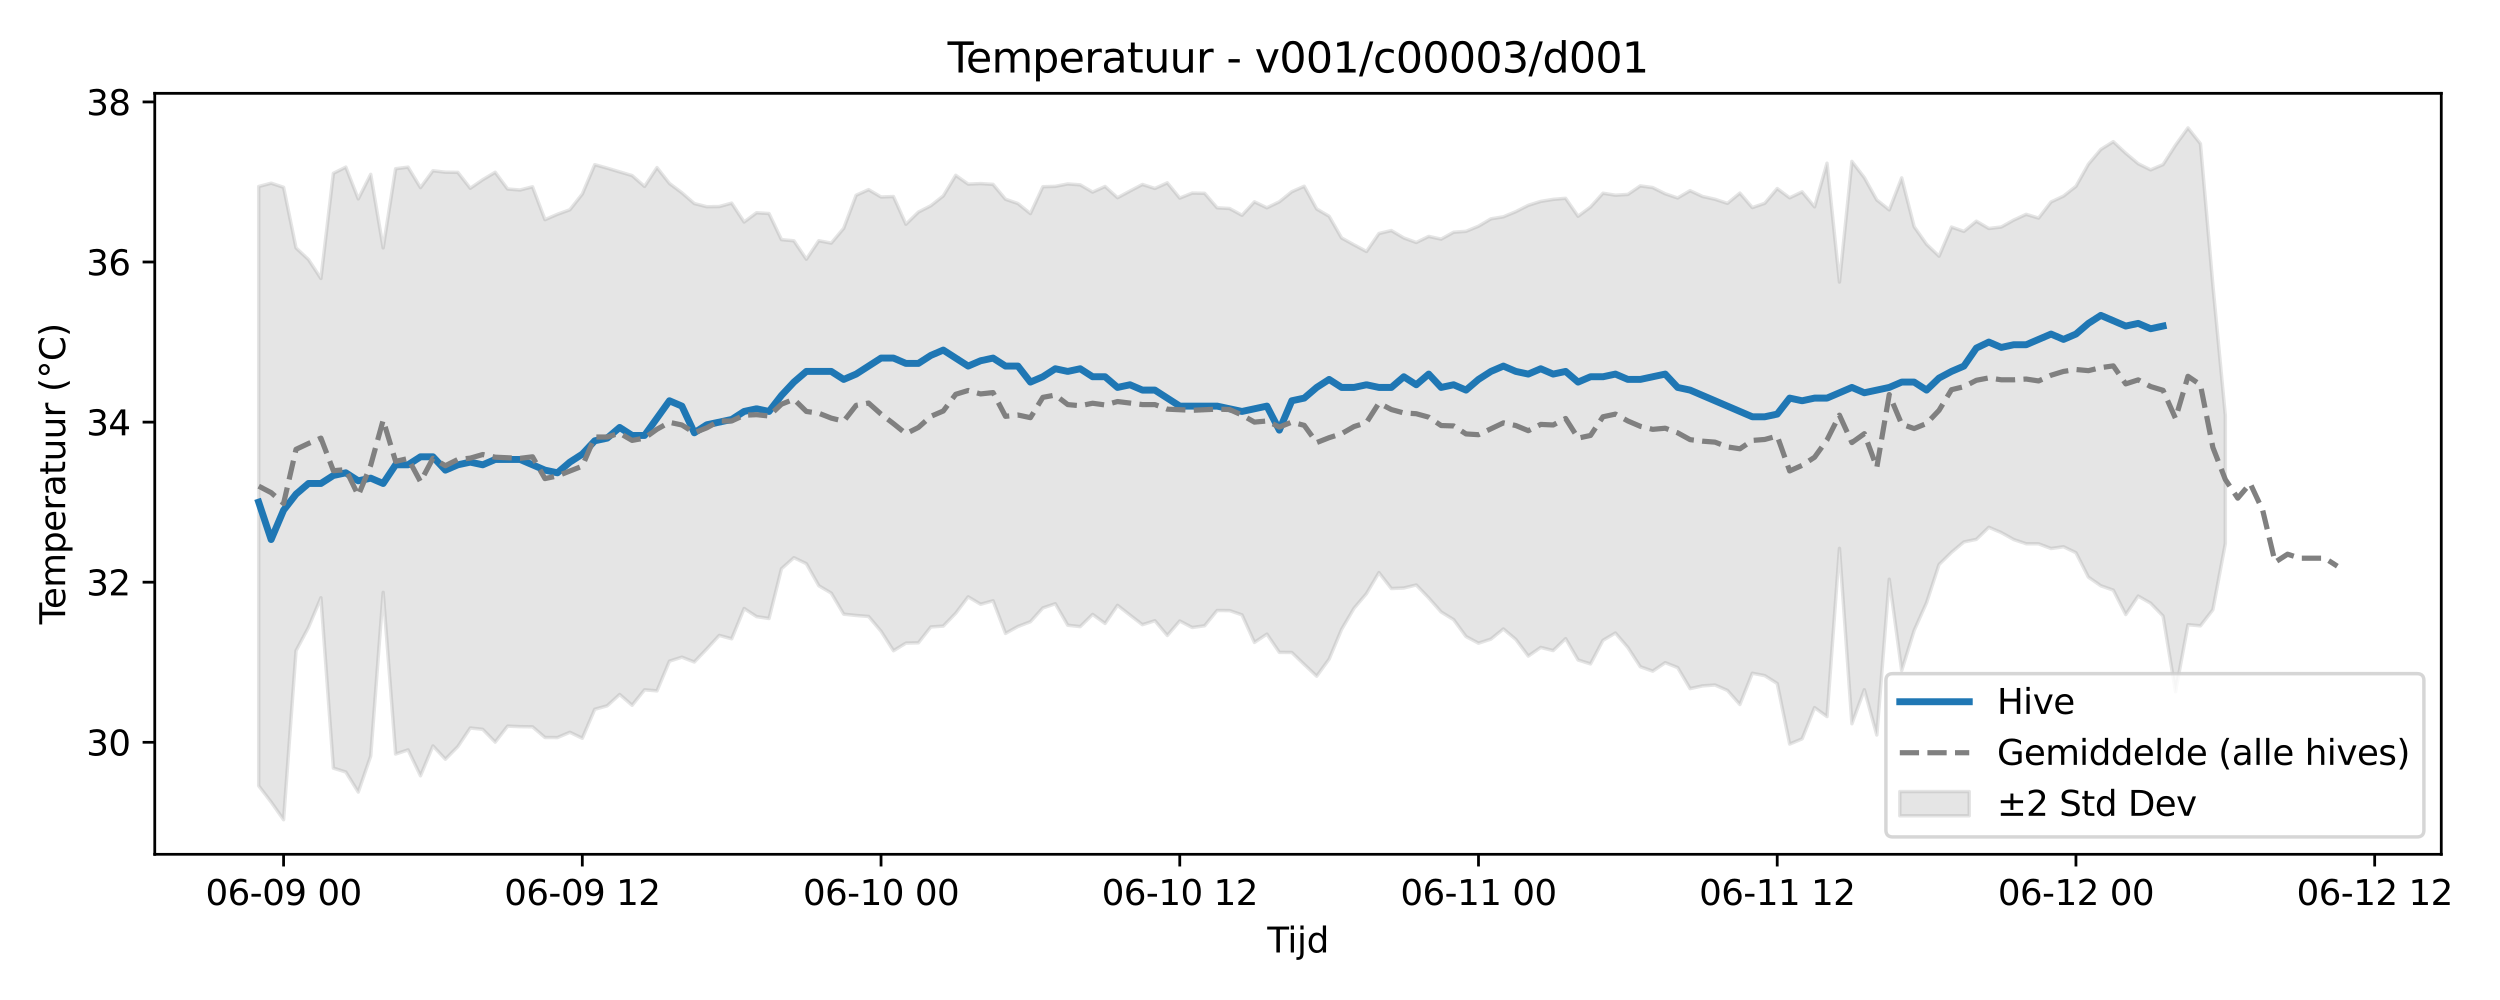 <?xml version="1.0" encoding="utf-8" standalone="no"?>
<!DOCTYPE svg PUBLIC "-//W3C//DTD SVG 1.1//EN"
  "http://www.w3.org/Graphics/SVG/1.1/DTD/svg11.dtd">
<svg xmlns:xlink="http://www.w3.org/1999/xlink" width="720pt" height="288pt" viewBox="0 0 720 288" xmlns="http://www.w3.org/2000/svg" version="1.1">
 <defs>
  <style type="text/css">*{stroke-linejoin: round; stroke-linecap: butt}</style>
 </defs>
 <g id="figure_1">
  <g id="patch_1">
   <path d="M 0 288 
L 720 288 
L 720 0 
L 0 0 
z
" style="fill: #ffffff"/>
  </g>
  <g id="axes_1">
   <g id="patch_2">
    <path d="M 44.57 246.04 
L 703.086 246.04 
L 703.086 26.88 
L 44.57 26.88 
z
" style="fill: #ffffff"/>
   </g>
   <g id="FillBetweenPolyCollection_1">
    <defs>
     <path id="m7e07b3b63d" d="M 74.503 -234.286 
L 74.503 -61.691 
L 78.087 -56.998 
L 81.672 -51.922 
L 85.257 -100.583 
L 88.841 -107.311 
L 92.426 -115.842 
L 96.011 -66.782 
L 99.596 -65.653 
L 103.18 -59.88 
L 106.765 -70.263 
L 110.35 -117.402 
L 113.935 -70.835 
L 117.519 -72.035 
L 121.104 -64.567 
L 124.689 -73.173 
L 128.274 -69.345 
L 131.858 -72.981 
L 135.443 -78.336 
L 139.028 -77.948 
L 142.613 -74.273 
L 146.197 -78.874 
L 149.782 -78.72 
L 153.367 -78.676 
L 156.951 -75.597 
L 160.536 -75.578 
L 164.121 -77.098 
L 167.706 -75.376 
L 171.29 -83.725 
L 174.875 -84.725 
L 178.46 -87.991 
L 182.045 -84.876 
L 185.629 -89.332 
L 189.214 -89.03 
L 192.799 -97.581 
L 196.384 -98.731 
L 199.968 -97.337 
L 203.553 -101.099 
L 207.138 -105.005 
L 210.723 -104.019 
L 214.307 -112.747 
L 217.892 -110.414 
L 221.477 -109.869 
L 225.061 -124.19 
L 228.646 -127.384 
L 232.231 -125.657 
L 235.816 -119.309 
L 239.4 -117.182 
L 242.985 -111.115 
L 246.57 -110.743 
L 250.155 -110.455 
L 253.739 -106.201 
L 257.324 -100.578 
L 260.909 -102.785 
L 264.494 -102.868 
L 268.078 -107.438 
L 271.663 -107.68 
L 275.248 -111.377 
L 278.832 -116.109 
L 282.417 -113.977 
L 286.002 -114.97 
L 289.587 -105.574 
L 293.171 -107.571 
L 296.756 -108.934 
L 300.341 -112.906 
L 303.926 -114.12 
L 307.51 -107.935 
L 311.095 -107.534 
L 314.68 -111.046 
L 318.265 -108.441 
L 321.849 -113.664 
L 325.434 -110.853 
L 329.019 -108.084 
L 332.604 -109.23 
L 336.188 -104.981 
L 339.773 -109.153 
L 343.358 -107.274 
L 346.942 -107.779 
L 350.527 -112.172 
L 354.112 -112.148 
L 357.697 -110.918 
L 361.281 -102.982 
L 364.866 -105.37 
L 368.451 -100.118 
L 372.036 -100.078 
L 375.62 -96.632 
L 379.205 -93.256 
L 382.79 -98.184 
L 386.375 -106.728 
L 389.959 -112.809 
L 393.544 -117.032 
L 397.129 -123.09 
L 400.713 -118.5 
L 404.298 -118.653 
L 407.883 -119.527 
L 411.468 -115.797 
L 415.052 -111.75 
L 418.637 -109.546 
L 422.222 -104.675 
L 425.807 -102.754 
L 429.391 -103.936 
L 432.976 -106.856 
L 436.561 -103.835 
L 440.146 -99.051 
L 443.73 -101.539 
L 447.315 -100.633 
L 450.9 -104.059 
L 454.485 -97.919 
L 458.069 -96.786 
L 461.654 -103.582 
L 465.239 -105.685 
L 468.823 -101.515 
L 472.408 -95.985 
L 475.993 -94.705 
L 479.578 -97.153 
L 483.162 -95.735 
L 486.747 -89.674 
L 490.332 -90.465 
L 493.917 -90.717 
L 497.501 -89.154 
L 501.086 -85.098 
L 504.671 -94.104 
L 508.256 -93.415 
L 511.84 -91.143 
L 515.425 -73.711 
L 519.01 -75.215 
L 522.595 -84.199 
L 526.179 -81.618 
L 529.764 -130.09 
L 533.349 -79.561 
L 536.933 -89.365 
L 540.518 -76.317 
L 544.103 -121.189 
L 547.688 -94.884 
L 551.272 -106.419 
L 554.857 -114.443 
L 558.442 -125.424 
L 562.027 -128.913 
L 565.611 -131.921 
L 569.196 -132.658 
L 572.781 -136.134 
L 576.366 -134.612 
L 579.95 -132.609 
L 583.535 -131.396 
L 587.12 -131.378 
L 590.704 -130.024 
L 594.289 -130.54 
L 597.874 -128.811 
L 601.459 -121.783 
L 605.043 -119.287 
L 608.628 -118.037 
L 612.213 -111.009 
L 615.798 -116.331 
L 619.382 -114.274 
L 622.967 -110.568 
L 626.552 -88.775 
L 630.137 -108.086 
L 633.721 -107.757 
L 637.306 -112.401 
L 640.891 -131.435 
L 640.891 -168.384 
L 640.891 -168.384 
L 637.306 -205.86 
L 633.721 -246.621 
L 630.137 -251.158 
L 626.552 -246.199 
L 622.967 -240.607 
L 619.382 -239.079 
L 615.798 -240.864 
L 612.213 -243.881 
L 608.628 -247.208 
L 605.043 -244.971 
L 601.459 -240.718 
L 597.874 -234.349 
L 594.289 -231.522 
L 590.704 -229.843 
L 587.12 -225.196 
L 583.535 -226.275 
L 579.95 -224.623 
L 576.366 -222.62 
L 572.781 -222.196 
L 569.196 -224.299 
L 565.611 -221.359 
L 562.027 -222.61 
L 558.442 -214.225 
L 554.857 -217.65 
L 551.272 -222.728 
L 547.688 -236.77 
L 544.103 -227.554 
L 540.518 -230.418 
L 536.933 -236.836 
L 533.349 -241.517 
L 529.764 -206.767 
L 526.179 -240.998 
L 522.595 -228.428 
L 519.01 -232.749 
L 515.425 -231.026 
L 511.84 -233.705 
L 508.256 -229.457 
L 504.671 -228.219 
L 501.086 -232.394 
L 497.501 -229.436 
L 493.917 -230.618 
L 490.332 -231.419 
L 486.747 -233.088 
L 483.162 -230.979 
L 479.578 -232.196 
L 475.993 -233.985 
L 472.408 -234.461 
L 468.823 -232.005 
L 465.239 -231.787 
L 461.654 -232.353 
L 458.069 -228.391 
L 454.485 -225.721 
L 450.9 -230.888 
L 447.315 -230.582 
L 443.73 -230.005 
L 440.146 -228.871 
L 436.561 -227.05 
L 432.976 -225.566 
L 429.391 -224.973 
L 425.807 -222.862 
L 422.222 -221.381 
L 418.637 -221.12 
L 415.052 -219.136 
L 411.468 -219.918 
L 407.883 -218.165 
L 404.298 -219.477 
L 400.713 -221.607 
L 397.129 -220.749 
L 393.544 -215.573 
L 389.959 -217.491 
L 386.375 -219.474 
L 382.79 -225.712 
L 379.205 -227.823 
L 375.62 -234.363 
L 372.036 -232.784 
L 368.451 -229.889 
L 364.866 -228.151 
L 361.281 -229.879 
L 357.697 -226.005 
L 354.112 -227.958 
L 350.527 -228.154 
L 346.942 -232.328 
L 343.358 -232.393 
L 339.773 -230.954 
L 336.188 -235.345 
L 332.604 -233.731 
L 329.019 -234.877 
L 325.434 -232.986 
L 321.849 -231.054 
L 318.265 -234.3 
L 314.68 -232.683 
L 311.095 -234.769 
L 307.51 -235.026 
L 303.926 -234.33 
L 300.341 -234.227 
L 296.756 -226.489 
L 293.171 -229.389 
L 289.587 -230.617 
L 286.002 -234.907 
L 282.417 -235.131 
L 278.832 -234.975 
L 275.248 -237.511 
L 271.663 -231.585 
L 268.078 -228.754 
L 264.494 -226.919 
L 260.909 -223.417 
L 257.324 -231.406 
L 253.739 -231.271 
L 250.155 -233.384 
L 246.57 -231.779 
L 242.985 -222.258 
L 239.4 -217.985 
L 235.816 -218.675 
L 232.231 -213.352 
L 228.646 -218.65 
L 225.061 -218.991 
L 221.477 -226.505 
L 217.892 -226.729 
L 214.307 -224.066 
L 210.723 -229.502 
L 207.138 -228.515 
L 203.553 -228.47 
L 199.968 -229.377 
L 196.384 -232.484 
L 192.799 -235.17 
L 189.214 -239.733 
L 185.629 -234.309 
L 182.045 -237.447 
L 178.46 -238.504 
L 174.875 -239.574 
L 171.29 -240.574 
L 167.706 -232.127 
L 164.121 -227.588 
L 160.536 -226.29 
L 156.951 -224.734 
L 153.367 -234.206 
L 149.782 -233.284 
L 146.197 -233.569 
L 142.613 -238.389 
L 139.028 -236.252 
L 135.443 -233.778 
L 131.858 -238.364 
L 128.274 -238.414 
L 124.689 -238.831 
L 121.104 -233.971 
L 117.519 -239.859 
L 113.935 -239.412 
L 110.35 -216.612 
L 106.765 -237.789 
L 103.18 -230.717 
L 99.596 -239.874 
L 96.011 -238.086 
L 92.426 -207.798 
L 88.841 -213.255 
L 85.257 -216.602 
L 81.672 -234.065 
L 78.087 -235.247 
L 74.503 -234.286 
z
" style="stroke: #808080; stroke-opacity: 0.2"/>
    </defs>
    <g clip-path="url(#p304f8751eb)">
     <use xlink:href="#m7e07b3b63d" x="0" y="288" style="fill: #808080; fill-opacity: 0.2; stroke: #808080; stroke-opacity: 0.2"/>
    </g>
   </g>
   <g id="matplotlib.axis_1">
    <g id="xtick_1">
     <g id="line2d_1">
      <defs>
       <path id="m531a6a0cfa" d="M 0 0 
L 0 3.5 
" style="stroke: #000000; stroke-width: 0.8"/>
      </defs>
      <g>
       <use xlink:href="#m531a6a0cfa" x="81.672" y="246.04" style="stroke: #000000; stroke-width: 0.8"/>
      </g>
     </g>
     <g id="text_1">
      <!-- 06-09 00 -->
      <g transform="translate(59.192 260.638) scale(0.1 -0.1)">
       <defs>
        <path id="DejaVuSans-30" d="M 2034 4250 
Q 1547 4250 1301 3770 
Q 1056 3291 1056 2328 
Q 1056 1369 1301 889 
Q 1547 409 2034 409 
Q 2525 409 2770 889 
Q 3016 1369 3016 2328 
Q 3016 3291 2770 3770 
Q 2525 4250 2034 4250 
z
M 2034 4750 
Q 2819 4750 3233 4129 
Q 3647 3509 3647 2328 
Q 3647 1150 3233 529 
Q 2819 -91 2034 -91 
Q 1250 -91 836 529 
Q 422 1150 422 2328 
Q 422 3509 836 4129 
Q 1250 4750 2034 4750 
z
" transform="scale(0.016)"/>
        <path id="DejaVuSans-36" d="M 2113 2584 
Q 1688 2584 1439 2293 
Q 1191 2003 1191 1497 
Q 1191 994 1439 701 
Q 1688 409 2113 409 
Q 2538 409 2786 701 
Q 3034 994 3034 1497 
Q 3034 2003 2786 2293 
Q 2538 2584 2113 2584 
z
M 3366 4563 
L 3366 3988 
Q 3128 4100 2886 4159 
Q 2644 4219 2406 4219 
Q 1781 4219 1451 3797 
Q 1122 3375 1075 2522 
Q 1259 2794 1537 2939 
Q 1816 3084 2150 3084 
Q 2853 3084 3261 2657 
Q 3669 2231 3669 1497 
Q 3669 778 3244 343 
Q 2819 -91 2113 -91 
Q 1303 -91 875 529 
Q 447 1150 447 2328 
Q 447 3434 972 4092 
Q 1497 4750 2381 4750 
Q 2619 4750 2861 4703 
Q 3103 4656 3366 4563 
z
" transform="scale(0.016)"/>
        <path id="DejaVuSans-2d" d="M 313 2009 
L 1997 2009 
L 1997 1497 
L 313 1497 
L 313 2009 
z
" transform="scale(0.016)"/>
        <path id="DejaVuSans-39" d="M 703 97 
L 703 672 
Q 941 559 1184 500 
Q 1428 441 1663 441 
Q 2288 441 2617 861 
Q 2947 1281 2994 2138 
Q 2813 1869 2534 1725 
Q 2256 1581 1919 1581 
Q 1219 1581 811 2004 
Q 403 2428 403 3163 
Q 403 3881 828 4315 
Q 1253 4750 1959 4750 
Q 2769 4750 3195 4129 
Q 3622 3509 3622 2328 
Q 3622 1225 3098 567 
Q 2575 -91 1691 -91 
Q 1453 -91 1209 -44 
Q 966 3 703 97 
z
M 1959 2075 
Q 2384 2075 2632 2365 
Q 2881 2656 2881 3163 
Q 2881 3666 2632 3958 
Q 2384 4250 1959 4250 
Q 1534 4250 1286 3958 
Q 1038 3666 1038 3163 
Q 1038 2656 1286 2365 
Q 1534 2075 1959 2075 
z
" transform="scale(0.016)"/>
        <path id="DejaVuSans-20" transform="scale(0.016)"/>
       </defs>
       <use xlink:href="#DejaVuSans-30"/>
       <use xlink:href="#DejaVuSans-36" transform="translate(63.623 0)"/>
       <use xlink:href="#DejaVuSans-2d" transform="translate(127.246 0)"/>
       <use xlink:href="#DejaVuSans-30" transform="translate(163.33 0)"/>
       <use xlink:href="#DejaVuSans-39" transform="translate(226.953 0)"/>
       <use xlink:href="#DejaVuSans-20" transform="translate(290.576 0)"/>
       <use xlink:href="#DejaVuSans-30" transform="translate(322.363 0)"/>
       <use xlink:href="#DejaVuSans-30" transform="translate(385.986 0)"/>
      </g>
     </g>
    </g>
    <g id="xtick_2">
     <g id="line2d_2">
      <g>
       <use xlink:href="#m531a6a0cfa" x="167.706" y="246.04" style="stroke: #000000; stroke-width: 0.8"/>
      </g>
     </g>
     <g id="text_2">
      <!-- 06-09 12 -->
      <g transform="translate(145.225 260.638) scale(0.1 -0.1)">
       <defs>
        <path id="DejaVuSans-31" d="M 794 531 
L 1825 531 
L 1825 4091 
L 703 3866 
L 703 4441 
L 1819 4666 
L 2450 4666 
L 2450 531 
L 3481 531 
L 3481 0 
L 794 0 
L 794 531 
z
" transform="scale(0.016)"/>
        <path id="DejaVuSans-32" d="M 1228 531 
L 3431 531 
L 3431 0 
L 469 0 
L 469 531 
Q 828 903 1448 1529 
Q 2069 2156 2228 2338 
Q 2531 2678 2651 2914 
Q 2772 3150 2772 3378 
Q 2772 3750 2511 3984 
Q 2250 4219 1831 4219 
Q 1534 4219 1204 4116 
Q 875 4013 500 3803 
L 500 4441 
Q 881 4594 1212 4672 
Q 1544 4750 1819 4750 
Q 2544 4750 2975 4387 
Q 3406 4025 3406 3419 
Q 3406 3131 3298 2873 
Q 3191 2616 2906 2266 
Q 2828 2175 2409 1742 
Q 1991 1309 1228 531 
z
" transform="scale(0.016)"/>
       </defs>
       <use xlink:href="#DejaVuSans-30"/>
       <use xlink:href="#DejaVuSans-36" transform="translate(63.623 0)"/>
       <use xlink:href="#DejaVuSans-2d" transform="translate(127.246 0)"/>
       <use xlink:href="#DejaVuSans-30" transform="translate(163.33 0)"/>
       <use xlink:href="#DejaVuSans-39" transform="translate(226.953 0)"/>
       <use xlink:href="#DejaVuSans-20" transform="translate(290.576 0)"/>
       <use xlink:href="#DejaVuSans-31" transform="translate(322.363 0)"/>
       <use xlink:href="#DejaVuSans-32" transform="translate(385.986 0)"/>
      </g>
     </g>
    </g>
    <g id="xtick_3">
     <g id="line2d_3">
      <g>
       <use xlink:href="#m531a6a0cfa" x="253.739" y="246.04" style="stroke: #000000; stroke-width: 0.8"/>
      </g>
     </g>
     <g id="text_3">
      <!-- 06-10 00 -->
      <g transform="translate(231.259 260.638) scale(0.1 -0.1)">
       <use xlink:href="#DejaVuSans-30"/>
       <use xlink:href="#DejaVuSans-36" transform="translate(63.623 0)"/>
       <use xlink:href="#DejaVuSans-2d" transform="translate(127.246 0)"/>
       <use xlink:href="#DejaVuSans-31" transform="translate(163.33 0)"/>
       <use xlink:href="#DejaVuSans-30" transform="translate(226.953 0)"/>
       <use xlink:href="#DejaVuSans-20" transform="translate(290.576 0)"/>
       <use xlink:href="#DejaVuSans-30" transform="translate(322.363 0)"/>
       <use xlink:href="#DejaVuSans-30" transform="translate(385.986 0)"/>
      </g>
     </g>
    </g>
    <g id="xtick_4">
     <g id="line2d_4">
      <g>
       <use xlink:href="#m531a6a0cfa" x="339.773" y="246.04" style="stroke: #000000; stroke-width: 0.8"/>
      </g>
     </g>
     <g id="text_4">
      <!-- 06-10 12 -->
      <g transform="translate(317.293 260.638) scale(0.1 -0.1)">
       <use xlink:href="#DejaVuSans-30"/>
       <use xlink:href="#DejaVuSans-36" transform="translate(63.623 0)"/>
       <use xlink:href="#DejaVuSans-2d" transform="translate(127.246 0)"/>
       <use xlink:href="#DejaVuSans-31" transform="translate(163.33 0)"/>
       <use xlink:href="#DejaVuSans-30" transform="translate(226.953 0)"/>
       <use xlink:href="#DejaVuSans-20" transform="translate(290.576 0)"/>
       <use xlink:href="#DejaVuSans-31" transform="translate(322.363 0)"/>
       <use xlink:href="#DejaVuSans-32" transform="translate(385.986 0)"/>
      </g>
     </g>
    </g>
    <g id="xtick_5">
     <g id="line2d_5">
      <g>
       <use xlink:href="#m531a6a0cfa" x="425.807" y="246.04" style="stroke: #000000; stroke-width: 0.8"/>
      </g>
     </g>
     <g id="text_5">
      <!-- 06-11 00 -->
      <g transform="translate(403.326 260.638) scale(0.1 -0.1)">
       <use xlink:href="#DejaVuSans-30"/>
       <use xlink:href="#DejaVuSans-36" transform="translate(63.623 0)"/>
       <use xlink:href="#DejaVuSans-2d" transform="translate(127.246 0)"/>
       <use xlink:href="#DejaVuSans-31" transform="translate(163.33 0)"/>
       <use xlink:href="#DejaVuSans-31" transform="translate(226.953 0)"/>
       <use xlink:href="#DejaVuSans-20" transform="translate(290.576 0)"/>
       <use xlink:href="#DejaVuSans-30" transform="translate(322.363 0)"/>
       <use xlink:href="#DejaVuSans-30" transform="translate(385.986 0)"/>
      </g>
     </g>
    </g>
    <g id="xtick_6">
     <g id="line2d_6">
      <g>
       <use xlink:href="#m531a6a0cfa" x="511.84" y="246.04" style="stroke: #000000; stroke-width: 0.8"/>
      </g>
     </g>
     <g id="text_6">
      <!-- 06-11 12 -->
      <g transform="translate(489.36 260.638) scale(0.1 -0.1)">
       <use xlink:href="#DejaVuSans-30"/>
       <use xlink:href="#DejaVuSans-36" transform="translate(63.623 0)"/>
       <use xlink:href="#DejaVuSans-2d" transform="translate(127.246 0)"/>
       <use xlink:href="#DejaVuSans-31" transform="translate(163.33 0)"/>
       <use xlink:href="#DejaVuSans-31" transform="translate(226.953 0)"/>
       <use xlink:href="#DejaVuSans-20" transform="translate(290.576 0)"/>
       <use xlink:href="#DejaVuSans-31" transform="translate(322.363 0)"/>
       <use xlink:href="#DejaVuSans-32" transform="translate(385.986 0)"/>
      </g>
     </g>
    </g>
    <g id="xtick_7">
     <g id="line2d_7">
      <g>
       <use xlink:href="#m531a6a0cfa" x="597.874" y="246.04" style="stroke: #000000; stroke-width: 0.8"/>
      </g>
     </g>
     <g id="text_7">
      <!-- 06-12 00 -->
      <g transform="translate(575.393 260.638) scale(0.1 -0.1)">
       <use xlink:href="#DejaVuSans-30"/>
       <use xlink:href="#DejaVuSans-36" transform="translate(63.623 0)"/>
       <use xlink:href="#DejaVuSans-2d" transform="translate(127.246 0)"/>
       <use xlink:href="#DejaVuSans-31" transform="translate(163.33 0)"/>
       <use xlink:href="#DejaVuSans-32" transform="translate(226.953 0)"/>
       <use xlink:href="#DejaVuSans-20" transform="translate(290.576 0)"/>
       <use xlink:href="#DejaVuSans-30" transform="translate(322.363 0)"/>
       <use xlink:href="#DejaVuSans-30" transform="translate(385.986 0)"/>
      </g>
     </g>
    </g>
    <g id="xtick_8">
     <g id="line2d_8">
      <g>
       <use xlink:href="#m531a6a0cfa" x="683.908" y="246.04" style="stroke: #000000; stroke-width: 0.8"/>
      </g>
     </g>
     <g id="text_8">
      <!-- 06-12 12 -->
      <g transform="translate(661.427 260.638) scale(0.1 -0.1)">
       <use xlink:href="#DejaVuSans-30"/>
       <use xlink:href="#DejaVuSans-36" transform="translate(63.623 0)"/>
       <use xlink:href="#DejaVuSans-2d" transform="translate(127.246 0)"/>
       <use xlink:href="#DejaVuSans-31" transform="translate(163.33 0)"/>
       <use xlink:href="#DejaVuSans-32" transform="translate(226.953 0)"/>
       <use xlink:href="#DejaVuSans-20" transform="translate(290.576 0)"/>
       <use xlink:href="#DejaVuSans-31" transform="translate(322.363 0)"/>
       <use xlink:href="#DejaVuSans-32" transform="translate(385.986 0)"/>
      </g>
     </g>
    </g>
    <g id="text_9">
     <!-- Tijd -->
     <g transform="translate(364.978 274.317) scale(0.1 -0.1)">
      <defs>
       <path id="DejaVuSans-54" d="M -19 4666 
L 3928 4666 
L 3928 4134 
L 2272 4134 
L 2272 0 
L 1638 0 
L 1638 4134 
L -19 4134 
L -19 4666 
z
" transform="scale(0.016)"/>
       <path id="DejaVuSans-69" d="M 603 3500 
L 1178 3500 
L 1178 0 
L 603 0 
L 603 3500 
z
M 603 4863 
L 1178 4863 
L 1178 4134 
L 603 4134 
L 603 4863 
z
" transform="scale(0.016)"/>
       <path id="DejaVuSans-6a" d="M 603 3500 
L 1178 3500 
L 1178 -63 
Q 1178 -731 923 -1031 
Q 669 -1331 103 -1331 
L -116 -1331 
L -116 -844 
L 38 -844 
Q 366 -844 484 -692 
Q 603 -541 603 -63 
L 603 3500 
z
M 603 4863 
L 1178 4863 
L 1178 4134 
L 603 4134 
L 603 4863 
z
" transform="scale(0.016)"/>
       <path id="DejaVuSans-64" d="M 2906 2969 
L 2906 4863 
L 3481 4863 
L 3481 0 
L 2906 0 
L 2906 525 
Q 2725 213 2448 61 
Q 2172 -91 1784 -91 
Q 1150 -91 751 415 
Q 353 922 353 1747 
Q 353 2572 751 3078 
Q 1150 3584 1784 3584 
Q 2172 3584 2448 3432 
Q 2725 3281 2906 2969 
z
M 947 1747 
Q 947 1113 1208 752 
Q 1469 391 1925 391 
Q 2381 391 2643 752 
Q 2906 1113 2906 1747 
Q 2906 2381 2643 2742 
Q 2381 3103 1925 3103 
Q 1469 3103 1208 2742 
Q 947 2381 947 1747 
z
" transform="scale(0.016)"/>
      </defs>
      <use xlink:href="#DejaVuSans-54"/>
      <use xlink:href="#DejaVuSans-69" transform="translate(57.959 0)"/>
      <use xlink:href="#DejaVuSans-6a" transform="translate(85.742 0)"/>
      <use xlink:href="#DejaVuSans-64" transform="translate(113.525 0)"/>
     </g>
    </g>
   </g>
   <g id="matplotlib.axis_2">
    <g id="ytick_1">
     <g id="line2d_9">
      <defs>
       <path id="m862d65ae66" d="M 0 0 
L -3.5 0 
" style="stroke: #000000; stroke-width: 0.8"/>
      </defs>
      <g>
       <use xlink:href="#m862d65ae66" x="44.57" y="213.781" style="stroke: #000000; stroke-width: 0.8"/>
      </g>
     </g>
     <g id="text_10">
      <!-- 30 -->
      <g transform="translate(24.845 217.581) scale(0.1 -0.1)">
       <defs>
        <path id="DejaVuSans-33" d="M 2597 2516 
Q 3050 2419 3304 2112 
Q 3559 1806 3559 1356 
Q 3559 666 3084 287 
Q 2609 -91 1734 -91 
Q 1441 -91 1130 -33 
Q 819 25 488 141 
L 488 750 
Q 750 597 1062 519 
Q 1375 441 1716 441 
Q 2309 441 2620 675 
Q 2931 909 2931 1356 
Q 2931 1769 2642 2001 
Q 2353 2234 1838 2234 
L 1294 2234 
L 1294 2753 
L 1863 2753 
Q 2328 2753 2575 2939 
Q 2822 3125 2822 3475 
Q 2822 3834 2567 4026 
Q 2313 4219 1838 4219 
Q 1578 4219 1281 4162 
Q 984 4106 628 3988 
L 628 4550 
Q 988 4650 1302 4700 
Q 1616 4750 1894 4750 
Q 2613 4750 3031 4423 
Q 3450 4097 3450 3541 
Q 3450 3153 3228 2886 
Q 3006 2619 2597 2516 
z
" transform="scale(0.016)"/>
       </defs>
       <use xlink:href="#DejaVuSans-33"/>
       <use xlink:href="#DejaVuSans-30" transform="translate(63.623 0)"/>
      </g>
     </g>
    </g>
    <g id="ytick_2">
     <g id="line2d_10">
      <g>
       <use xlink:href="#m862d65ae66" x="44.57" y="167.675" style="stroke: #000000; stroke-width: 0.8"/>
      </g>
     </g>
     <g id="text_11">
      <!-- 32 -->
      <g transform="translate(24.845 171.475) scale(0.1 -0.1)">
       <use xlink:href="#DejaVuSans-33"/>
       <use xlink:href="#DejaVuSans-32" transform="translate(63.623 0)"/>
      </g>
     </g>
    </g>
    <g id="ytick_3">
     <g id="line2d_11">
      <g>
       <use xlink:href="#m862d65ae66" x="44.57" y="121.569" style="stroke: #000000; stroke-width: 0.8"/>
      </g>
     </g>
     <g id="text_12">
      <!-- 34 -->
      <g transform="translate(24.845 125.368) scale(0.1 -0.1)">
       <defs>
        <path id="DejaVuSans-34" d="M 2419 4116 
L 825 1625 
L 2419 1625 
L 2419 4116 
z
M 2253 4666 
L 3047 4666 
L 3047 1625 
L 3713 1625 
L 3713 1100 
L 3047 1100 
L 3047 0 
L 2419 0 
L 2419 1100 
L 313 1100 
L 313 1709 
L 2253 4666 
z
" transform="scale(0.016)"/>
       </defs>
       <use xlink:href="#DejaVuSans-33"/>
       <use xlink:href="#DejaVuSans-34" transform="translate(63.623 0)"/>
      </g>
     </g>
    </g>
    <g id="ytick_4">
     <g id="line2d_12">
      <g>
       <use xlink:href="#m862d65ae66" x="44.57" y="75.463" style="stroke: #000000; stroke-width: 0.8"/>
      </g>
     </g>
     <g id="text_13">
      <!-- 36 -->
      <g transform="translate(24.845 79.262) scale(0.1 -0.1)">
       <use xlink:href="#DejaVuSans-33"/>
       <use xlink:href="#DejaVuSans-36" transform="translate(63.623 0)"/>
      </g>
     </g>
    </g>
    <g id="ytick_5">
     <g id="line2d_13">
      <g>
       <use xlink:href="#m862d65ae66" x="44.57" y="29.357" style="stroke: #000000; stroke-width: 0.8"/>
      </g>
     </g>
     <g id="text_14">
      <!-- 38 -->
      <g transform="translate(24.845 33.156) scale(0.1 -0.1)">
       <defs>
        <path id="DejaVuSans-38" d="M 2034 2216 
Q 1584 2216 1326 1975 
Q 1069 1734 1069 1313 
Q 1069 891 1326 650 
Q 1584 409 2034 409 
Q 2484 409 2743 651 
Q 3003 894 3003 1313 
Q 3003 1734 2745 1975 
Q 2488 2216 2034 2216 
z
M 1403 2484 
Q 997 2584 770 2862 
Q 544 3141 544 3541 
Q 544 4100 942 4425 
Q 1341 4750 2034 4750 
Q 2731 4750 3128 4425 
Q 3525 4100 3525 3541 
Q 3525 3141 3298 2862 
Q 3072 2584 2669 2484 
Q 3125 2378 3379 2068 
Q 3634 1759 3634 1313 
Q 3634 634 3220 271 
Q 2806 -91 2034 -91 
Q 1263 -91 848 271 
Q 434 634 434 1313 
Q 434 1759 690 2068 
Q 947 2378 1403 2484 
z
M 1172 3481 
Q 1172 3119 1398 2916 
Q 1625 2713 2034 2713 
Q 2441 2713 2670 2916 
Q 2900 3119 2900 3481 
Q 2900 3844 2670 4047 
Q 2441 4250 2034 4250 
Q 1625 4250 1398 4047 
Q 1172 3844 1172 3481 
z
" transform="scale(0.016)"/>
       </defs>
       <use xlink:href="#DejaVuSans-33"/>
       <use xlink:href="#DejaVuSans-38" transform="translate(63.623 0)"/>
      </g>
     </g>
    </g>
    <g id="text_15">
     <!-- Temperatuur (°C) -->
     <g transform="translate(18.765 179.816) rotate(-90) scale(0.1 -0.1)">
      <defs>
       <path id="DejaVuSans-65" d="M 3597 1894 
L 3597 1613 
L 953 1613 
Q 991 1019 1311 708 
Q 1631 397 2203 397 
Q 2534 397 2845 478 
Q 3156 559 3463 722 
L 3463 178 
Q 3153 47 2828 -22 
Q 2503 -91 2169 -91 
Q 1331 -91 842 396 
Q 353 884 353 1716 
Q 353 2575 817 3079 
Q 1281 3584 2069 3584 
Q 2775 3584 3186 3129 
Q 3597 2675 3597 1894 
z
M 3022 2063 
Q 3016 2534 2758 2815 
Q 2500 3097 2075 3097 
Q 1594 3097 1305 2825 
Q 1016 2553 972 2059 
L 3022 2063 
z
" transform="scale(0.016)"/>
       <path id="DejaVuSans-6d" d="M 3328 2828 
Q 3544 3216 3844 3400 
Q 4144 3584 4550 3584 
Q 5097 3584 5394 3201 
Q 5691 2819 5691 2113 
L 5691 0 
L 5113 0 
L 5113 2094 
Q 5113 2597 4934 2840 
Q 4756 3084 4391 3084 
Q 3944 3084 3684 2787 
Q 3425 2491 3425 1978 
L 3425 0 
L 2847 0 
L 2847 2094 
Q 2847 2600 2669 2842 
Q 2491 3084 2119 3084 
Q 1678 3084 1418 2786 
Q 1159 2488 1159 1978 
L 1159 0 
L 581 0 
L 581 3500 
L 1159 3500 
L 1159 2956 
Q 1356 3278 1631 3431 
Q 1906 3584 2284 3584 
Q 2666 3584 2933 3390 
Q 3200 3197 3328 2828 
z
" transform="scale(0.016)"/>
       <path id="DejaVuSans-70" d="M 1159 525 
L 1159 -1331 
L 581 -1331 
L 581 3500 
L 1159 3500 
L 1159 2969 
Q 1341 3281 1617 3432 
Q 1894 3584 2278 3584 
Q 2916 3584 3314 3078 
Q 3713 2572 3713 1747 
Q 3713 922 3314 415 
Q 2916 -91 2278 -91 
Q 1894 -91 1617 61 
Q 1341 213 1159 525 
z
M 3116 1747 
Q 3116 2381 2855 2742 
Q 2594 3103 2138 3103 
Q 1681 3103 1420 2742 
Q 1159 2381 1159 1747 
Q 1159 1113 1420 752 
Q 1681 391 2138 391 
Q 2594 391 2855 752 
Q 3116 1113 3116 1747 
z
" transform="scale(0.016)"/>
       <path id="DejaVuSans-72" d="M 2631 2963 
Q 2534 3019 2420 3045 
Q 2306 3072 2169 3072 
Q 1681 3072 1420 2755 
Q 1159 2438 1159 1844 
L 1159 0 
L 581 0 
L 581 3500 
L 1159 3500 
L 1159 2956 
Q 1341 3275 1631 3429 
Q 1922 3584 2338 3584 
Q 2397 3584 2469 3576 
Q 2541 3569 2628 3553 
L 2631 2963 
z
" transform="scale(0.016)"/>
       <path id="DejaVuSans-61" d="M 2194 1759 
Q 1497 1759 1228 1600 
Q 959 1441 959 1056 
Q 959 750 1161 570 
Q 1363 391 1709 391 
Q 2188 391 2477 730 
Q 2766 1069 2766 1631 
L 2766 1759 
L 2194 1759 
z
M 3341 1997 
L 3341 0 
L 2766 0 
L 2766 531 
Q 2569 213 2275 61 
Q 1981 -91 1556 -91 
Q 1019 -91 701 211 
Q 384 513 384 1019 
Q 384 1609 779 1909 
Q 1175 2209 1959 2209 
L 2766 2209 
L 2766 2266 
Q 2766 2663 2505 2880 
Q 2244 3097 1772 3097 
Q 1472 3097 1187 3025 
Q 903 2953 641 2809 
L 641 3341 
Q 956 3463 1253 3523 
Q 1550 3584 1831 3584 
Q 2591 3584 2966 3190 
Q 3341 2797 3341 1997 
z
" transform="scale(0.016)"/>
       <path id="DejaVuSans-74" d="M 1172 4494 
L 1172 3500 
L 2356 3500 
L 2356 3053 
L 1172 3053 
L 1172 1153 
Q 1172 725 1289 603 
Q 1406 481 1766 481 
L 2356 481 
L 2356 0 
L 1766 0 
Q 1100 0 847 248 
Q 594 497 594 1153 
L 594 3053 
L 172 3053 
L 172 3500 
L 594 3500 
L 594 4494 
L 1172 4494 
z
" transform="scale(0.016)"/>
       <path id="DejaVuSans-75" d="M 544 1381 
L 544 3500 
L 1119 3500 
L 1119 1403 
Q 1119 906 1312 657 
Q 1506 409 1894 409 
Q 2359 409 2629 706 
Q 2900 1003 2900 1516 
L 2900 3500 
L 3475 3500 
L 3475 0 
L 2900 0 
L 2900 538 
Q 2691 219 2414 64 
Q 2138 -91 1772 -91 
Q 1169 -91 856 284 
Q 544 659 544 1381 
z
M 1991 3584 
L 1991 3584 
z
" transform="scale(0.016)"/>
       <path id="DejaVuSans-28" d="M 1984 4856 
Q 1566 4138 1362 3434 
Q 1159 2731 1159 2009 
Q 1159 1288 1364 580 
Q 1569 -128 1984 -844 
L 1484 -844 
Q 1016 -109 783 600 
Q 550 1309 550 2009 
Q 550 2706 781 3412 
Q 1013 4119 1484 4856 
L 1984 4856 
z
" transform="scale(0.016)"/>
       <path id="DejaVuSans-b0" d="M 1600 4347 
Q 1350 4347 1178 4173 
Q 1006 4000 1006 3750 
Q 1006 3503 1178 3333 
Q 1350 3163 1600 3163 
Q 1850 3163 2022 3333 
Q 2194 3503 2194 3750 
Q 2194 3997 2020 4172 
Q 1847 4347 1600 4347 
z
M 1600 4750 
Q 1800 4750 1984 4673 
Q 2169 4597 2303 4453 
Q 2447 4313 2519 4134 
Q 2591 3956 2591 3750 
Q 2591 3338 2302 3052 
Q 2013 2766 1594 2766 
Q 1172 2766 890 3047 
Q 609 3328 609 3750 
Q 609 4169 896 4459 
Q 1184 4750 1600 4750 
z
" transform="scale(0.016)"/>
       <path id="DejaVuSans-43" d="M 4122 4306 
L 4122 3641 
Q 3803 3938 3442 4084 
Q 3081 4231 2675 4231 
Q 1875 4231 1450 3742 
Q 1025 3253 1025 2328 
Q 1025 1406 1450 917 
Q 1875 428 2675 428 
Q 3081 428 3442 575 
Q 3803 722 4122 1019 
L 4122 359 
Q 3791 134 3420 21 
Q 3050 -91 2638 -91 
Q 1578 -91 968 557 
Q 359 1206 359 2328 
Q 359 3453 968 4101 
Q 1578 4750 2638 4750 
Q 3056 4750 3426 4639 
Q 3797 4528 4122 4306 
z
" transform="scale(0.016)"/>
       <path id="DejaVuSans-29" d="M 513 4856 
L 1013 4856 
Q 1481 4119 1714 3412 
Q 1947 2706 1947 2009 
Q 1947 1309 1714 600 
Q 1481 -109 1013 -844 
L 513 -844 
Q 928 -128 1133 580 
Q 1338 1288 1338 2009 
Q 1338 2731 1133 3434 
Q 928 4138 513 4856 
z
" transform="scale(0.016)"/>
      </defs>
      <use xlink:href="#DejaVuSans-54"/>
      <use xlink:href="#DejaVuSans-65" transform="translate(44.084 0)"/>
      <use xlink:href="#DejaVuSans-6d" transform="translate(105.607 0)"/>
      <use xlink:href="#DejaVuSans-70" transform="translate(203.02 0)"/>
      <use xlink:href="#DejaVuSans-65" transform="translate(266.496 0)"/>
      <use xlink:href="#DejaVuSans-72" transform="translate(328.02 0)"/>
      <use xlink:href="#DejaVuSans-61" transform="translate(369.133 0)"/>
      <use xlink:href="#DejaVuSans-74" transform="translate(430.412 0)"/>
      <use xlink:href="#DejaVuSans-75" transform="translate(469.621 0)"/>
      <use xlink:href="#DejaVuSans-75" transform="translate(533 0)"/>
      <use xlink:href="#DejaVuSans-72" transform="translate(596.379 0)"/>
      <use xlink:href="#DejaVuSans-20" transform="translate(637.492 0)"/>
      <use xlink:href="#DejaVuSans-28" transform="translate(669.279 0)"/>
      <use xlink:href="#DejaVuSans-b0" transform="translate(708.293 0)"/>
      <use xlink:href="#DejaVuSans-43" transform="translate(758.293 0)"/>
      <use xlink:href="#DejaVuSans-29" transform="translate(828.117 0)"/>
     </g>
    </g>
   </g>
   <g id="line2d_14">
    <path d="M 74.503 144.622 
L 78.087 155.38 
L 81.672 146.928 
L 85.257 142.317 
L 88.841 139.243 
L 92.426 139.243 
L 96.011 136.938 
L 99.596 136.17 
L 103.18 138.475 
L 106.765 137.706 
L 110.35 139.243 
L 113.935 133.864 
L 117.519 133.864 
L 121.104 131.559 
L 124.689 131.559 
L 128.274 135.401 
L 131.858 133.864 
L 135.443 133.096 
L 139.028 133.864 
L 142.613 132.327 
L 149.782 132.327 
L 156.951 135.401 
L 160.536 136.17 
L 164.121 133.096 
L 167.706 130.79 
L 171.29 126.948 
L 174.875 126.18 
L 178.46 123.106 
L 182.045 125.411 
L 185.629 125.411 
L 192.799 115.422 
L 196.384 116.959 
L 199.968 124.643 
L 203.553 122.338 
L 210.723 120.801 
L 214.307 118.496 
L 217.892 117.727 
L 221.477 118.496 
L 225.061 113.885 
L 228.646 110.043 
L 232.231 106.969 
L 239.4 106.969 
L 242.985 109.274 
L 246.57 107.737 
L 253.739 103.127 
L 257.324 103.127 
L 260.909 104.664 
L 264.494 104.664 
L 268.078 102.358 
L 271.663 100.822 
L 278.832 105.432 
L 282.417 103.895 
L 286.002 103.127 
L 289.587 105.432 
L 293.171 105.432 
L 296.756 110.043 
L 300.341 108.506 
L 303.926 106.201 
L 307.51 106.969 
L 311.095 106.201 
L 314.68 108.506 
L 318.265 108.506 
L 321.849 111.58 
L 325.434 110.811 
L 329.019 112.348 
L 332.604 112.348 
L 339.773 116.959 
L 350.527 116.959 
L 357.697 118.496 
L 364.866 116.959 
L 368.451 123.875 
L 372.036 115.422 
L 375.62 114.653 
L 379.205 111.58 
L 382.79 109.274 
L 386.375 111.58 
L 389.959 111.58 
L 393.544 110.811 
L 397.129 111.58 
L 400.713 111.58 
L 404.298 108.506 
L 407.883 110.811 
L 411.468 107.737 
L 415.052 111.58 
L 418.637 110.811 
L 422.222 112.348 
L 425.807 109.274 
L 429.391 106.969 
L 432.976 105.432 
L 436.561 106.969 
L 440.146 107.737 
L 443.73 106.201 
L 447.315 107.737 
L 450.9 106.969 
L 454.485 110.043 
L 458.069 108.506 
L 461.654 108.506 
L 465.239 107.737 
L 468.823 109.274 
L 472.408 109.274 
L 479.578 107.737 
L 483.162 111.58 
L 486.747 112.348 
L 504.671 120.032 
L 508.256 120.032 
L 511.84 119.264 
L 515.425 114.653 
L 519.01 115.422 
L 522.595 114.653 
L 526.179 114.653 
L 533.349 111.58 
L 536.933 113.116 
L 544.103 111.58 
L 547.688 110.043 
L 551.272 110.043 
L 554.857 112.348 
L 558.442 108.89 
L 562.027 106.969 
L 565.611 105.432 
L 569.196 100.245 
L 572.781 98.516 
L 576.366 100.053 
L 579.95 99.285 
L 583.535 99.285 
L 590.704 96.211 
L 594.289 97.748 
L 597.874 96.211 
L 601.459 93.137 
L 605.043 90.832 
L 612.213 93.906 
L 615.798 93.137 
L 619.382 94.674 
L 622.967 93.906 
L 622.967 93.906 
" clip-path="url(#p304f8751eb)" style="fill: none; stroke: #1f77b4; stroke-width: 2; stroke-linecap: square"/>
   </g>
   <g id="line2d_15">
    <path d="M 74.503 140.012 
L 78.087 141.878 
L 81.672 145.007 
L 85.257 129.407 
L 88.841 127.717 
L 92.426 126.18 
L 96.011 135.566 
L 99.596 135.236 
L 103.18 142.701 
L 106.765 133.974 
L 110.35 120.993 
L 113.935 132.876 
L 117.519 132.053 
L 121.104 138.731 
L 124.689 131.998 
L 128.274 134.12 
L 131.858 132.327 
L 135.443 131.943 
L 139.028 130.9 
L 142.613 131.669 
L 149.782 131.998 
L 153.367 131.559 
L 156.951 137.834 
L 160.536 137.066 
L 167.706 134.248 
L 171.29 125.851 
L 174.875 125.851 
L 178.46 124.753 
L 182.045 126.839 
L 185.629 126.18 
L 189.214 123.618 
L 192.799 121.624 
L 196.384 122.393 
L 199.968 124.643 
L 203.553 123.216 
L 207.138 121.24 
L 210.723 121.24 
L 214.307 119.593 
L 217.892 119.429 
L 221.477 119.813 
L 225.061 116.41 
L 228.646 114.983 
L 232.231 118.496 
L 235.816 119.008 
L 239.4 120.417 
L 242.985 121.313 
L 246.57 116.739 
L 250.155 116.08 
L 253.739 119.264 
L 257.324 122.008 
L 260.909 124.899 
L 264.494 123.106 
L 268.078 119.904 
L 271.663 118.367 
L 275.248 113.556 
L 278.832 112.458 
L 282.417 113.446 
L 286.002 113.062 
L 289.587 119.904 
L 293.171 119.52 
L 296.756 120.289 
L 300.341 114.434 
L 303.926 113.775 
L 307.51 116.52 
L 311.095 116.849 
L 314.68 116.135 
L 318.265 116.629 
L 321.849 115.641 
L 329.019 116.52 
L 332.604 116.52 
L 336.188 117.837 
L 343.358 118.166 
L 350.527 117.837 
L 354.112 117.947 
L 357.697 119.538 
L 361.281 121.569 
L 364.866 121.24 
L 368.451 122.996 
L 372.036 121.569 
L 375.62 122.502 
L 379.205 127.461 
L 382.79 126.052 
L 386.375 124.899 
L 389.959 122.85 
L 393.544 121.697 
L 397.129 116.08 
L 400.713 117.947 
L 404.298 118.935 
L 407.883 119.154 
L 411.468 120.142 
L 415.052 122.557 
L 418.637 122.667 
L 422.222 124.972 
L 425.807 125.192 
L 432.976 121.789 
L 436.561 122.557 
L 440.146 124.039 
L 443.73 122.228 
L 447.315 122.393 
L 450.9 120.526 
L 454.485 126.18 
L 458.069 125.411 
L 461.654 120.032 
L 465.239 119.264 
L 468.823 121.24 
L 472.408 122.777 
L 475.993 123.655 
L 479.578 123.326 
L 483.162 124.643 
L 486.747 126.619 
L 490.332 127.058 
L 493.917 127.333 
L 497.501 128.705 
L 501.086 129.254 
L 504.671 126.839 
L 508.256 126.564 
L 511.84 125.576 
L 515.425 135.632 
L 519.01 134.018 
L 522.595 131.687 
L 526.179 126.692 
L 529.764 119.571 
L 533.349 127.461 
L 536.933 124.899 
L 540.518 134.633 
L 544.103 113.629 
L 547.688 122.173 
L 551.272 123.426 
L 554.857 121.953 
L 558.442 118.175 
L 562.027 112.238 
L 565.611 111.36 
L 569.196 109.521 
L 572.781 108.835 
L 576.366 109.384 
L 579.95 109.384 
L 583.535 109.165 
L 587.12 109.713 
L 590.704 108.067 
L 594.289 106.969 
L 597.874 106.42 
L 601.459 106.749 
L 605.043 105.871 
L 608.628 105.377 
L 612.213 110.555 
L 615.798 109.402 
L 619.382 111.323 
L 622.967 112.412 
L 626.552 120.513 
L 630.137 108.378 
L 633.721 110.811 
L 637.306 128.869 
L 640.891 138.091 
L 644.476 143.47 
L 648.06 139.243 
L 651.645 146.928 
L 655.23 161.912 
L 658.814 159.607 
L 662.399 160.759 
L 669.569 160.759 
L 673.153 163.065 
L 673.153 163.065 
" clip-path="url(#p304f8751eb)" style="fill: none; stroke-dasharray: 5.55,2.4; stroke-dashoffset: 0; stroke: #808080; stroke-width: 1.5"/>
   </g>
   <g id="patch_3">
    <path d="M 44.57 246.04 
L 44.57 26.88 
" style="fill: none; stroke: #000000; stroke-width: 0.8; stroke-linejoin: miter; stroke-linecap: square"/>
   </g>
   <g id="patch_4">
    <path d="M 703.086 246.04 
L 703.086 26.88 
" style="fill: none; stroke: #000000; stroke-width: 0.8; stroke-linejoin: miter; stroke-linecap: square"/>
   </g>
   <g id="patch_5">
    <path d="M 44.57 246.04 
L 703.086 246.04 
" style="fill: none; stroke: #000000; stroke-width: 0.8; stroke-linejoin: miter; stroke-linecap: square"/>
   </g>
   <g id="patch_6">
    <path d="M 44.57 26.88 
L 703.086 26.88 
" style="fill: none; stroke: #000000; stroke-width: 0.8; stroke-linejoin: miter; stroke-linecap: square"/>
   </g>
   <g id="text_16">
    <!-- Temperatuur - v001/c00003/d001 -->
    <g transform="translate(272.906 20.88) scale(0.12 -0.12)">
     <defs>
      <path id="DejaVuSans-76" d="M 191 3500 
L 800 3500 
L 1894 563 
L 2988 3500 
L 3597 3500 
L 2284 0 
L 1503 0 
L 191 3500 
z
" transform="scale(0.016)"/>
      <path id="DejaVuSans-2f" d="M 1625 4666 
L 2156 4666 
L 531 -594 
L 0 -594 
L 1625 4666 
z
" transform="scale(0.016)"/>
      <path id="DejaVuSans-63" d="M 3122 3366 
L 3122 2828 
Q 2878 2963 2633 3030 
Q 2388 3097 2138 3097 
Q 1578 3097 1268 2742 
Q 959 2388 959 1747 
Q 959 1106 1268 751 
Q 1578 397 2138 397 
Q 2388 397 2633 464 
Q 2878 531 3122 666 
L 3122 134 
Q 2881 22 2623 -34 
Q 2366 -91 2075 -91 
Q 1284 -91 818 406 
Q 353 903 353 1747 
Q 353 2603 823 3093 
Q 1294 3584 2113 3584 
Q 2378 3584 2631 3529 
Q 2884 3475 3122 3366 
z
" transform="scale(0.016)"/>
     </defs>
     <use xlink:href="#DejaVuSans-54"/>
     <use xlink:href="#DejaVuSans-65" transform="translate(44.084 0)"/>
     <use xlink:href="#DejaVuSans-6d" transform="translate(105.607 0)"/>
     <use xlink:href="#DejaVuSans-70" transform="translate(203.02 0)"/>
     <use xlink:href="#DejaVuSans-65" transform="translate(266.496 0)"/>
     <use xlink:href="#DejaVuSans-72" transform="translate(328.02 0)"/>
     <use xlink:href="#DejaVuSans-61" transform="translate(369.133 0)"/>
     <use xlink:href="#DejaVuSans-74" transform="translate(430.412 0)"/>
     <use xlink:href="#DejaVuSans-75" transform="translate(469.621 0)"/>
     <use xlink:href="#DejaVuSans-75" transform="translate(533 0)"/>
     <use xlink:href="#DejaVuSans-72" transform="translate(596.379 0)"/>
     <use xlink:href="#DejaVuSans-20" transform="translate(637.492 0)"/>
     <use xlink:href="#DejaVuSans-2d" transform="translate(669.279 0)"/>
     <use xlink:href="#DejaVuSans-20" transform="translate(705.363 0)"/>
     <use xlink:href="#DejaVuSans-76" transform="translate(737.15 0)"/>
     <use xlink:href="#DejaVuSans-30" transform="translate(796.33 0)"/>
     <use xlink:href="#DejaVuSans-30" transform="translate(859.953 0)"/>
     <use xlink:href="#DejaVuSans-31" transform="translate(923.576 0)"/>
     <use xlink:href="#DejaVuSans-2f" transform="translate(987.199 0)"/>
     <use xlink:href="#DejaVuSans-63" transform="translate(1020.891 0)"/>
     <use xlink:href="#DejaVuSans-30" transform="translate(1075.871 0)"/>
     <use xlink:href="#DejaVuSans-30" transform="translate(1139.494 0)"/>
     <use xlink:href="#DejaVuSans-30" transform="translate(1203.117 0)"/>
     <use xlink:href="#DejaVuSans-30" transform="translate(1266.74 0)"/>
     <use xlink:href="#DejaVuSans-33" transform="translate(1330.363 0)"/>
     <use xlink:href="#DejaVuSans-2f" transform="translate(1393.986 0)"/>
     <use xlink:href="#DejaVuSans-64" transform="translate(1427.678 0)"/>
     <use xlink:href="#DejaVuSans-30" transform="translate(1491.154 0)"/>
     <use xlink:href="#DejaVuSans-30" transform="translate(1554.777 0)"/>
     <use xlink:href="#DejaVuSans-31" transform="translate(1618.4 0)"/>
    </g>
   </g>
   <g id="legend_1">
    <g id="patch_7">
     <path d="M 545.142 241.04 
L 696.086 241.04 
Q 698.086 241.04 698.086 239.04 
L 698.086 196.006 
Q 698.086 194.006 696.086 194.006 
L 545.142 194.006 
Q 543.142 194.006 543.142 196.006 
L 543.142 239.04 
Q 543.142 241.04 545.142 241.04 
z
" style="fill: #ffffff; opacity: 0.8; stroke: #cccccc; stroke-linejoin: miter"/>
    </g>
    <g id="line2d_16">
     <path d="M 547.142 202.104 
L 557.142 202.104 
L 567.142 202.104 
" style="fill: none; stroke: #1f77b4; stroke-width: 2; stroke-linecap: square"/>
    </g>
    <g id="text_17">
     <!-- Hive -->
     <g transform="translate(575.142 205.604) scale(0.1 -0.1)">
      <defs>
       <path id="DejaVuSans-48" d="M 628 4666 
L 1259 4666 
L 1259 2753 
L 3553 2753 
L 3553 4666 
L 4184 4666 
L 4184 0 
L 3553 0 
L 3553 2222 
L 1259 2222 
L 1259 0 
L 628 0 
L 628 4666 
z
" transform="scale(0.016)"/>
      </defs>
      <use xlink:href="#DejaVuSans-48"/>
      <use xlink:href="#DejaVuSans-69" transform="translate(75.195 0)"/>
      <use xlink:href="#DejaVuSans-76" transform="translate(102.979 0)"/>
      <use xlink:href="#DejaVuSans-65" transform="translate(162.158 0)"/>
     </g>
    </g>
    <g id="line2d_17">
     <path d="M 547.142 216.782 
L 557.142 216.782 
L 567.142 216.782 
" style="fill: none; stroke-dasharray: 5.55,2.4; stroke-dashoffset: 0; stroke: #808080; stroke-width: 1.5"/>
    </g>
    <g id="text_18">
     <!-- Gemiddelde (alle hives) -->
     <g transform="translate(575.142 220.282) scale(0.1 -0.1)">
      <defs>
       <path id="DejaVuSans-47" d="M 3809 666 
L 3809 1919 
L 2778 1919 
L 2778 2438 
L 4434 2438 
L 4434 434 
Q 4069 175 3628 42 
Q 3188 -91 2688 -91 
Q 1594 -91 976 548 
Q 359 1188 359 2328 
Q 359 3472 976 4111 
Q 1594 4750 2688 4750 
Q 3144 4750 3555 4637 
Q 3966 4525 4313 4306 
L 4313 3634 
Q 3963 3931 3569 4081 
Q 3175 4231 2741 4231 
Q 1884 4231 1454 3753 
Q 1025 3275 1025 2328 
Q 1025 1384 1454 906 
Q 1884 428 2741 428 
Q 3075 428 3337 486 
Q 3600 544 3809 666 
z
" transform="scale(0.016)"/>
       <path id="DejaVuSans-6c" d="M 603 4863 
L 1178 4863 
L 1178 0 
L 603 0 
L 603 4863 
z
" transform="scale(0.016)"/>
       <path id="DejaVuSans-68" d="M 3513 2113 
L 3513 0 
L 2938 0 
L 2938 2094 
Q 2938 2591 2744 2837 
Q 2550 3084 2163 3084 
Q 1697 3084 1428 2787 
Q 1159 2491 1159 1978 
L 1159 0 
L 581 0 
L 581 4863 
L 1159 4863 
L 1159 2956 
Q 1366 3272 1645 3428 
Q 1925 3584 2291 3584 
Q 2894 3584 3203 3211 
Q 3513 2838 3513 2113 
z
" transform="scale(0.016)"/>
       <path id="DejaVuSans-73" d="M 2834 3397 
L 2834 2853 
Q 2591 2978 2328 3040 
Q 2066 3103 1784 3103 
Q 1356 3103 1142 2972 
Q 928 2841 928 2578 
Q 928 2378 1081 2264 
Q 1234 2150 1697 2047 
L 1894 2003 
Q 2506 1872 2764 1633 
Q 3022 1394 3022 966 
Q 3022 478 2636 193 
Q 2250 -91 1575 -91 
Q 1294 -91 989 -36 
Q 684 19 347 128 
L 347 722 
Q 666 556 975 473 
Q 1284 391 1588 391 
Q 1994 391 2212 530 
Q 2431 669 2431 922 
Q 2431 1156 2273 1281 
Q 2116 1406 1581 1522 
L 1381 1569 
Q 847 1681 609 1914 
Q 372 2147 372 2553 
Q 372 3047 722 3315 
Q 1072 3584 1716 3584 
Q 2034 3584 2315 3537 
Q 2597 3491 2834 3397 
z
" transform="scale(0.016)"/>
      </defs>
      <use xlink:href="#DejaVuSans-47"/>
      <use xlink:href="#DejaVuSans-65" transform="translate(77.49 0)"/>
      <use xlink:href="#DejaVuSans-6d" transform="translate(139.014 0)"/>
      <use xlink:href="#DejaVuSans-69" transform="translate(236.426 0)"/>
      <use xlink:href="#DejaVuSans-64" transform="translate(264.209 0)"/>
      <use xlink:href="#DejaVuSans-64" transform="translate(327.686 0)"/>
      <use xlink:href="#DejaVuSans-65" transform="translate(391.162 0)"/>
      <use xlink:href="#DejaVuSans-6c" transform="translate(452.686 0)"/>
      <use xlink:href="#DejaVuSans-64" transform="translate(480.469 0)"/>
      <use xlink:href="#DejaVuSans-65" transform="translate(543.945 0)"/>
      <use xlink:href="#DejaVuSans-20" transform="translate(605.469 0)"/>
      <use xlink:href="#DejaVuSans-28" transform="translate(637.256 0)"/>
      <use xlink:href="#DejaVuSans-61" transform="translate(676.27 0)"/>
      <use xlink:href="#DejaVuSans-6c" transform="translate(737.549 0)"/>
      <use xlink:href="#DejaVuSans-6c" transform="translate(765.332 0)"/>
      <use xlink:href="#DejaVuSans-65" transform="translate(793.115 0)"/>
      <use xlink:href="#DejaVuSans-20" transform="translate(854.639 0)"/>
      <use xlink:href="#DejaVuSans-68" transform="translate(886.426 0)"/>
      <use xlink:href="#DejaVuSans-69" transform="translate(949.805 0)"/>
      <use xlink:href="#DejaVuSans-76" transform="translate(977.588 0)"/>
      <use xlink:href="#DejaVuSans-65" transform="translate(1036.768 0)"/>
      <use xlink:href="#DejaVuSans-73" transform="translate(1098.291 0)"/>
      <use xlink:href="#DejaVuSans-29" transform="translate(1150.391 0)"/>
     </g>
    </g>
    <g id="patch_8">
     <path d="M 547.142 234.96 
L 567.142 234.96 
L 567.142 227.96 
L 547.142 227.96 
z
" style="fill: #808080; fill-opacity: 0.2; stroke: #808080; stroke-opacity: 0.2; stroke-linejoin: miter"/>
    </g>
    <g id="text_19">
     <!-- ±2 Std Dev -->
     <g transform="translate(575.142 234.96) scale(0.1 -0.1)">
      <defs>
       <path id="DejaVuSans-b1" d="M 2944 4013 
L 2944 2803 
L 4684 2803 
L 4684 2272 
L 2944 2272 
L 2944 1063 
L 2419 1063 
L 2419 2272 
L 678 2272 
L 678 2803 
L 2419 2803 
L 2419 4013 
L 2944 4013 
z
M 678 531 
L 4684 531 
L 4684 0 
L 678 0 
L 678 531 
z
" transform="scale(0.016)"/>
       <path id="DejaVuSans-53" d="M 3425 4513 
L 3425 3897 
Q 3066 4069 2747 4153 
Q 2428 4238 2131 4238 
Q 1616 4238 1336 4038 
Q 1056 3838 1056 3469 
Q 1056 3159 1242 3001 
Q 1428 2844 1947 2747 
L 2328 2669 
Q 3034 2534 3370 2195 
Q 3706 1856 3706 1288 
Q 3706 609 3251 259 
Q 2797 -91 1919 -91 
Q 1588 -91 1214 -16 
Q 841 59 441 206 
L 441 856 
Q 825 641 1194 531 
Q 1563 422 1919 422 
Q 2459 422 2753 634 
Q 3047 847 3047 1241 
Q 3047 1584 2836 1778 
Q 2625 1972 2144 2069 
L 1759 2144 
Q 1053 2284 737 2584 
Q 422 2884 422 3419 
Q 422 4038 858 4394 
Q 1294 4750 2059 4750 
Q 2388 4750 2728 4690 
Q 3069 4631 3425 4513 
z
" transform="scale(0.016)"/>
       <path id="DejaVuSans-44" d="M 1259 4147 
L 1259 519 
L 2022 519 
Q 2988 519 3436 956 
Q 3884 1394 3884 2338 
Q 3884 3275 3436 3711 
Q 2988 4147 2022 4147 
L 1259 4147 
z
M 628 4666 
L 1925 4666 
Q 3281 4666 3915 4102 
Q 4550 3538 4550 2338 
Q 4550 1131 3912 565 
Q 3275 0 1925 0 
L 628 0 
L 628 4666 
z
" transform="scale(0.016)"/>
      </defs>
      <use xlink:href="#DejaVuSans-b1"/>
      <use xlink:href="#DejaVuSans-32" transform="translate(83.789 0)"/>
      <use xlink:href="#DejaVuSans-20" transform="translate(147.412 0)"/>
      <use xlink:href="#DejaVuSans-53" transform="translate(179.199 0)"/>
      <use xlink:href="#DejaVuSans-74" transform="translate(242.676 0)"/>
      <use xlink:href="#DejaVuSans-64" transform="translate(281.885 0)"/>
      <use xlink:href="#DejaVuSans-20" transform="translate(345.361 0)"/>
      <use xlink:href="#DejaVuSans-44" transform="translate(377.148 0)"/>
      <use xlink:href="#DejaVuSans-65" transform="translate(454.15 0)"/>
      <use xlink:href="#DejaVuSans-76" transform="translate(515.674 0)"/>
     </g>
    </g>
   </g>
  </g>
 </g>
 <defs>
  <clipPath id="p304f8751eb">
   <rect x="44.57" y="26.88" width="658.516" height="219.16"/>
  </clipPath>
 </defs>
</svg>
